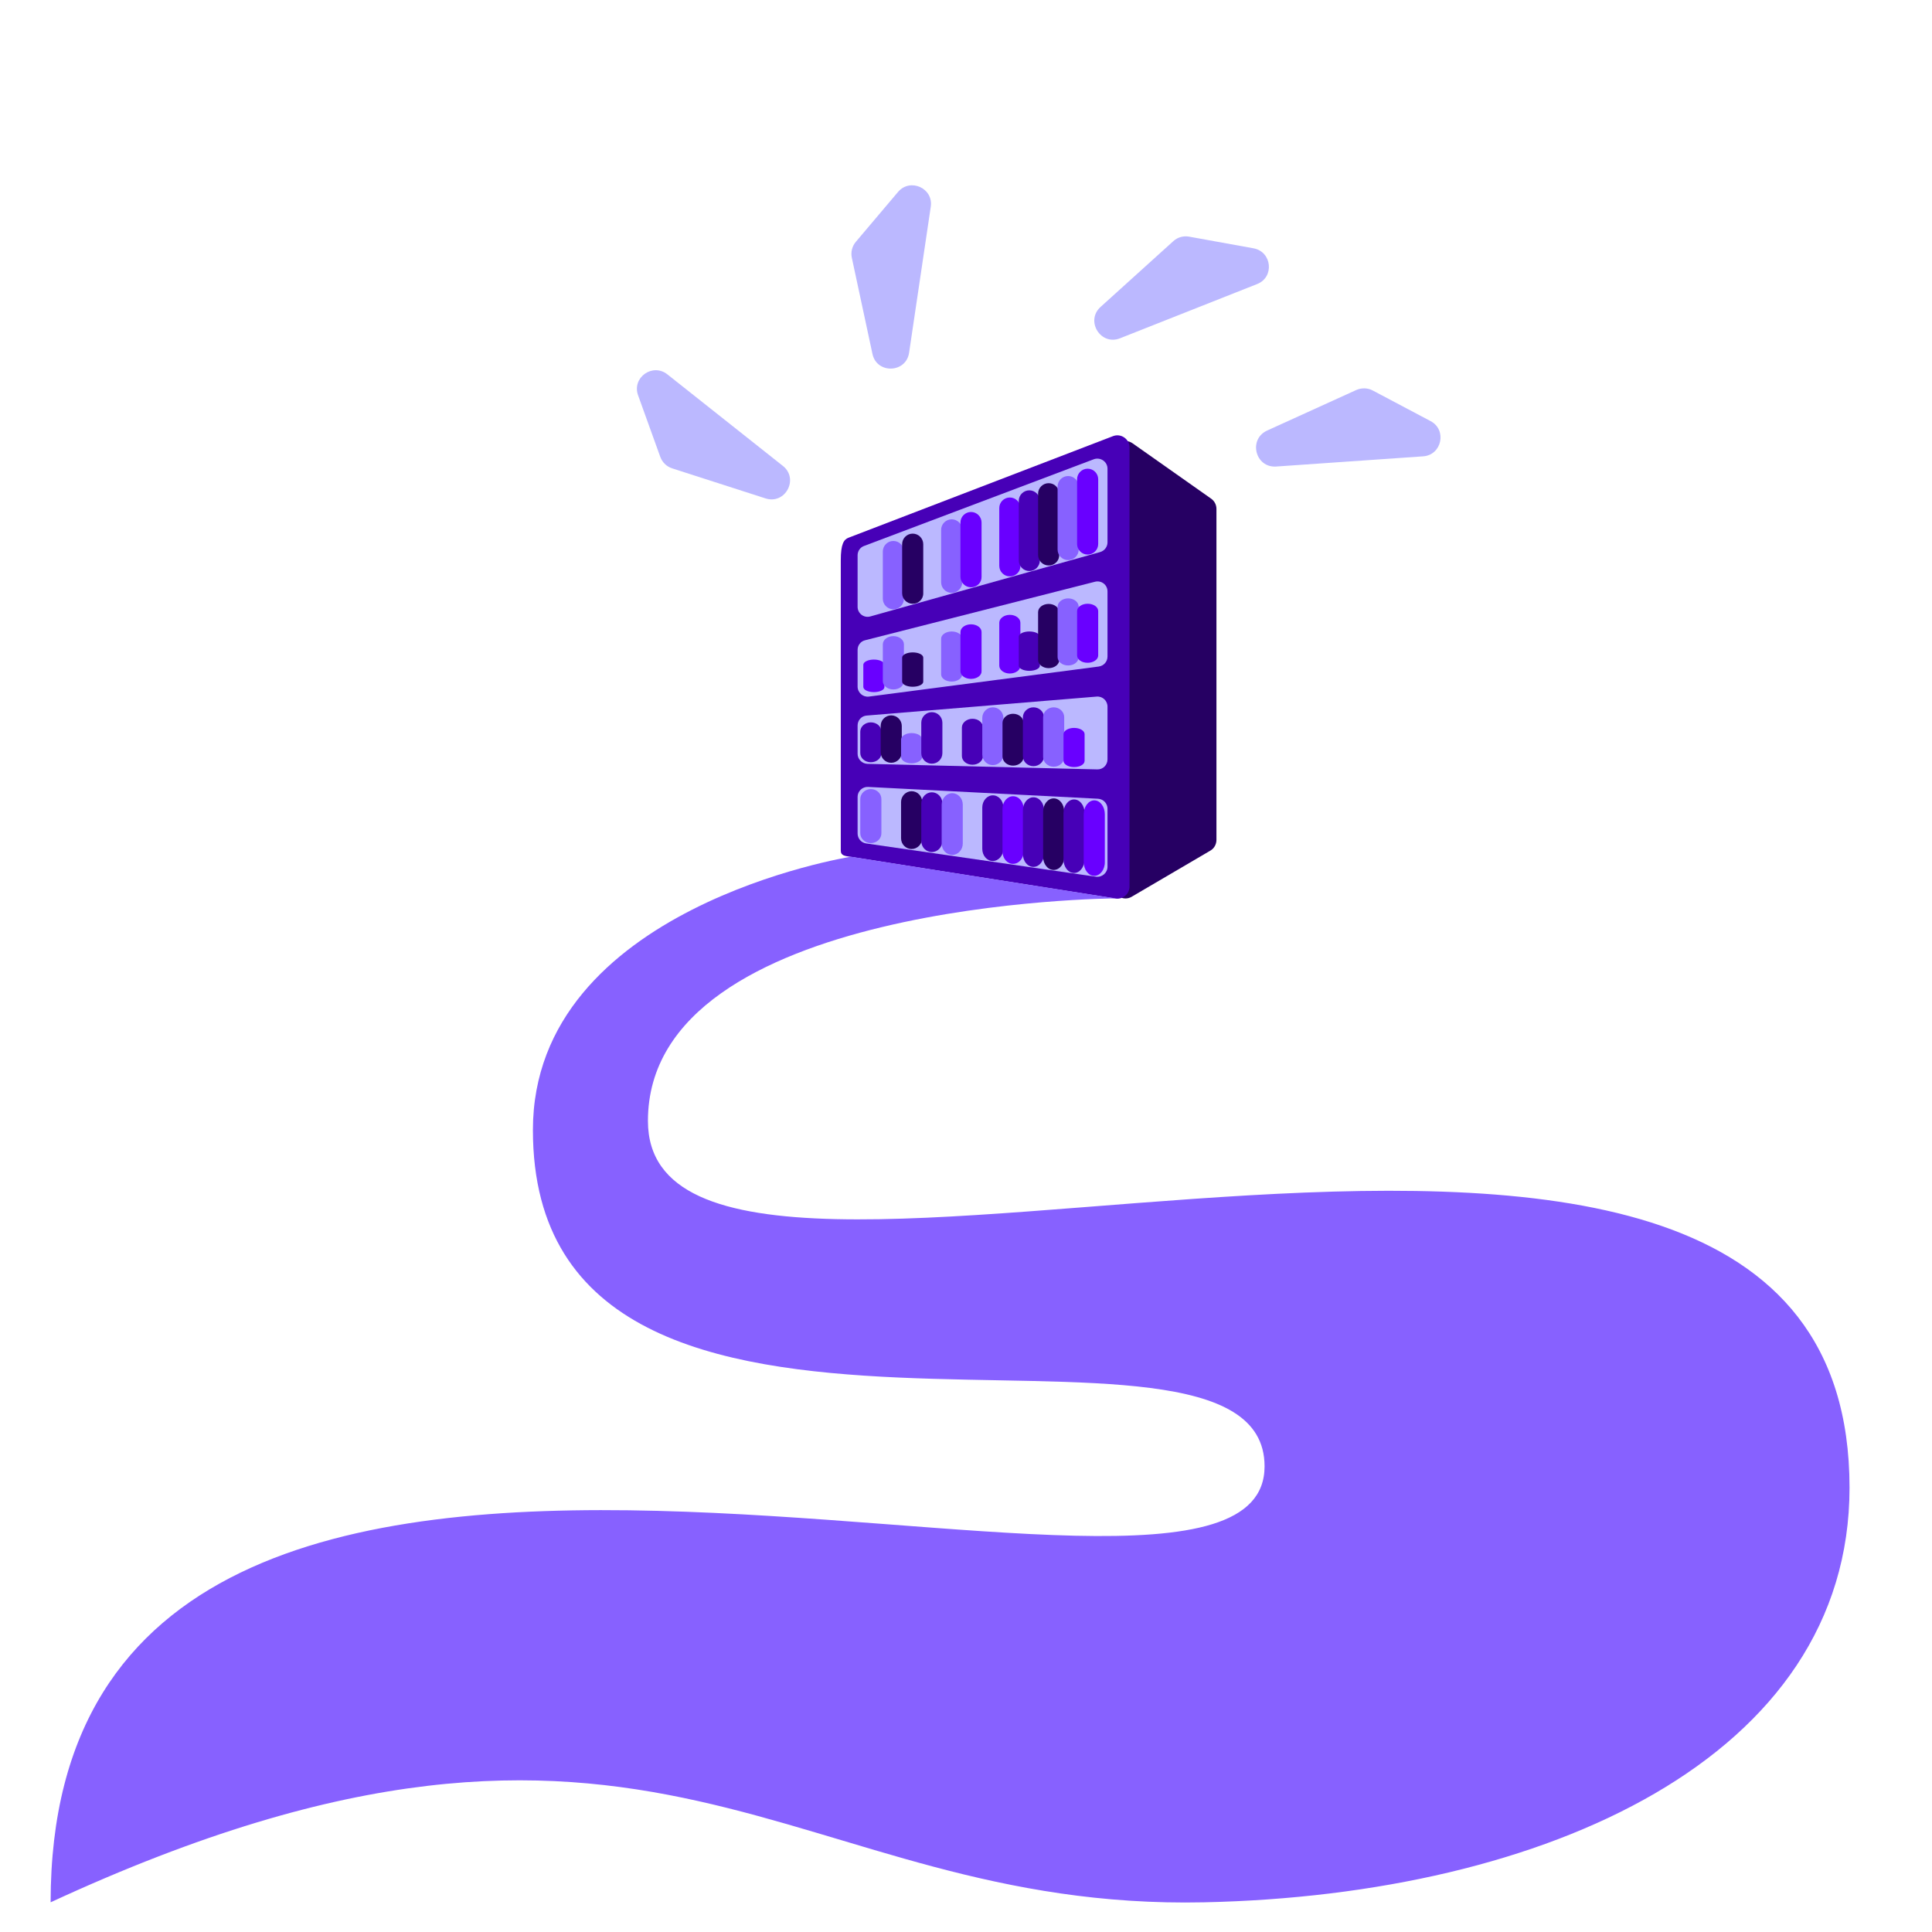 <?xml version="1.0" encoding="utf-8"?>
<!-- Generator: Adobe Illustrator 25.2.1, SVG Export Plug-In . SVG Version: 6.00 Build 0)  -->
<svg version="1.1" xmlns="http://www.w3.org/2000/svg" xmlns:xlink="http://www.w3.org/1999/xlink" x="0px" y="0px"
	 viewBox="0 0 1080 1080" style="enable-background:new 0 0 1080 1080;" xml:space="preserve">
<style type="text/css">
	.st0{fill:#6900FF;}
	.st1{fill:#8761FF;}
	.st2{fill:#BBB8FF;}
	.st3{fill:#260063;}
	.st4{fill:#4700B7;}
	.st5{fill:none;stroke:#BBB8FF;stroke-width:15;stroke-linecap:round;stroke-miterlimit:10;}
	.st6{fill:none;stroke:#6900FF;stroke-width:10;stroke-linecap:round;stroke-miterlimit:10;}
	.st7{fill:none;stroke:#8761FF;stroke-width:10;stroke-linecap:round;stroke-miterlimit:10;}
	.st8{fill:#BBB8FF;stroke:#4700B7;stroke-width:40;stroke-miterlimit:10;}
	.st9{fill:none;stroke:#8761FF;stroke-width:20;stroke-linecap:round;stroke-miterlimit:10;}
	.st10{fill:none;stroke:#6900FF;stroke-width:20;stroke-linecap:round;stroke-miterlimit:10;}
	.st11{fill:none;stroke:#BBB8FF;stroke-width:40;stroke-linecap:round;stroke-miterlimit:10;}
	.st12{fill:#FFFFFF;}
	.st13{fill:none;stroke:#6900FF;stroke-width:40;stroke-linecap:round;stroke-linejoin:round;stroke-miterlimit:10;}
	.st14{fill:none;stroke:#6900FF;stroke-width:20;stroke-miterlimit:10;}
	.st15{fill:#808080;}
	.st16{fill:none;stroke:#8761FF;stroke-width:10;stroke-linecap:round;stroke-linejoin:round;stroke-miterlimit:10;}
	.st17{fill:none;stroke:#BBB8FF;stroke-width:10;stroke-linecap:round;stroke-linejoin:round;stroke-miterlimit:10;}
	.st18{fill:none;stroke:#4700B7;stroke-width:10;stroke-linecap:round;stroke-linejoin:round;stroke-miterlimit:10;}
	.st19{fill:none;stroke:#260063;stroke-width:10;stroke-linecap:round;stroke-miterlimit:10;}
</style>
<g id="COULEURS">
</g>
<g id="Jauge__x2B_accueil">
</g>
<g id="images">
</g>
<g id="TEXTE">
</g>
<g id="jauge">
</g>
<g id="picto_accueil">
</g>
<g id="FOND">
</g>
<g id="PICTOS">
</g>
<g id="bulles_Source__x2B_dico">
</g>
<g id="règles">
</g>
<g id="LOGO">
	<g>
		<path class="st3" d="M633.1,247.8l44,31c1.8,1.3,2.9,3.4,2.9,5.7v185c0,2.5-1.3,4.8-3.4,6l-44,25.8c-4.6,2.7-10.3-0.7-10.3-6
			V253.5C622.3,247.9,628.5,244.6,633.1,247.8z"/>
		<path class="st4" d="M474.3,300.6l147.9-56.8c4.4-1.7,9.2,1.6,9.2,6.3v245.5c0,4.1-3.7,7.3-7.8,6.7l-147.9-23.3
			c-3.3-0.5-5.7-0.6-5.7-3.5c0-11.5,0-162.3,0-162.3C470,304.1,471.7,301.6,474.3,300.6z"/>
		<path class="st2" d="M479.4,310.4v28.8c0,3.7,3.5,6.4,7.1,5.4l128.5-36c2.4-0.7,4.1-2.9,4.1-5.4v-41.2c0-3.9-3.9-6.6-7.6-5.3
			L483,305.2C480.8,306,479.4,308.1,479.4,310.4z"/>
		<path class="st2" d="M479.4,363.3v20.5c0,3.4,3,6,6.3,5.6l128.5-16.8c2.8-0.4,4.9-2.7,4.9-5.6v-36.4c0-3.7-3.4-6.3-7-5.4
			l-128.5,32.7C481.1,358.5,479.4,360.7,479.4,363.3z"/>
		<path class="st2" d="M484.5,400l128.5-10.6c3.3-0.3,6.1,2.3,6.1,5.6v29.5c0,3.2-2.6,5.7-5.7,5.6l-128.5-3.1
			c-3-0.1-5.5-2.6-5.5-5.6v-15.8C479.4,402.6,481.6,400.2,484.5,400z"/>
		<path class="st2" d="M485.3,439.9l128.5,6.6c3,0.2,5.3,2.6,5.3,5.6v32.4c0,3.4-3,6-6.4,5.6l-128.5-18.6c-2.8-0.4-4.8-2.8-4.8-5.6
			v-20.5C479.4,442.3,482.1,439.7,485.3,439.9z"/>
		<path class="st4" d="M486.8,426.1L486.8,426.1c-3.3,0-5.9-2.3-5.9-5.2V409c0-2.9,2.7-5.2,5.9-5.2l0,0c3.3,0,5.9,2.3,5.9,5.2v11.9
			C492.8,423.8,490.1,426.1,486.8,426.1z"/>
		<path class="st3" d="M498.2,426.4L498.2,426.4c-3.3,0-5.9-2.7-5.9-5.9v-14.7c0-3.3,2.7-5.9,5.9-5.9h0c3.3,0,5.9,2.7,5.9,5.9v14.7
			C504.1,423.7,501.5,426.4,498.2,426.4z"/>
		<path class="st1" d="M509.6,426.7L509.6,426.7c-3.3,0-5.9-1.6-5.9-3.6v-9.7c0-2,2.7-3.6,5.9-3.6l0,0c3.3,0,5.9,1.6,5.9,3.6v9.7
			C515.5,425,512.8,426.7,509.6,426.7z"/>
		<path class="st4" d="M520.9,426.9L520.9,426.9c-3.3,0-5.9-2.7-5.9-5.9v-17c0-3.3,2.7-5.9,5.9-5.9l0,0c3.3,0,5.9,2.7,5.9,5.9v17
			C526.8,424.3,524.2,426.9,520.9,426.9z"/>
		<path class="st4" d="M543.6,427.5L543.6,427.5c-3.3,0-5.9-2.2-5.9-4.9v-15.9c0-2.7,2.7-4.9,5.9-4.9l0,0c3.3,0,5.9,2.2,5.9,4.9
			v15.9C549.5,425.3,546.9,427.5,543.6,427.5z"/>
		<path class="st1" d="M555,427.7L555,427.7c-3.3,0-5.9-2.7-5.9-5.9v-20.5c0-3.3,2.7-5.9,5.9-5.9l0,0c3.3,0,5.9,2.7,5.9,5.9v20.5
			C560.9,425.1,558.2,427.7,555,427.7z"/>
		<path class="st3" d="M566.3,428L566.3,428c-3.3,0-5.9-2.3-5.9-5.1v-18.8c0-2.8,2.7-5.1,5.9-5.1l0,0c3.3,0,5.9,2.3,5.9,5.1v18.8
			C572.3,425.7,569.6,428,566.3,428z"/>
		<path class="st4" d="M577.7,428.3L577.7,428.3c-3.3,0-5.9-2.5-5.9-5.6V401c0-3.1,2.7-5.6,5.9-5.6l0,0c3.3,0,5.9,2.5,5.9,5.6v21.7
			C583.6,425.8,580.9,428.3,577.7,428.3z"/>
		<path class="st1" d="M589,428.6L589,428.6c-3.3,0-5.9-2.5-5.9-5.5v-22.2c0-3,2.7-5.5,5.9-5.5l0,0c3.3,0,5.9,2.5,5.9,5.5v22.2
			C595,426.1,592.3,428.6,589,428.6z"/>
		<path class="st0" d="M600.4,428.8L600.4,428.8c-3.3,0-5.9-1.6-5.9-3.5v-14.9c0-1.9,2.7-3.5,5.9-3.5l0,0c3.3,0,5.9,1.6,5.9,3.5
			v14.9C606.3,427.3,603.7,428.8,600.4,428.8z"/>
		<path class="st1" d="M499.4,340.6L499.4,340.6c-3.3,0-5.9-2.7-5.9-5.9v-26.4c0-3.3,2.7-5.9,5.9-5.9l0,0c3.3,0,5.9,2.7,5.9,5.9
			v26.4C505.3,337.9,502.7,340.6,499.4,340.6z"/>
		<path class="st1" d="M486.8,471.3L486.8,471.3c-3.3,0-5.9-2.5-5.9-5.6v-19c0-3.1,2.7-5.6,5.9-5.6l0,0c3.3,0,5.9,2.5,5.9,5.6v19
			C492.8,468.8,490.1,471.3,486.8,471.3z"/>
		<path class="st3" d="M509.6,474.6L509.6,474.6c-3.3,0-5.9-2.7-5.9-6v-20.3c0-3.3,2.7-6,5.9-6l0,0c3.3,0,5.9,2.7,5.9,6v20.3
			C515.5,471.9,512.8,474.6,509.6,474.6z"/>
		<path class="st4" d="M520.9,476.3L520.9,476.3c-3.3,0-5.9-2.8-5.9-6.2v-21c0-3.4,2.7-6.2,5.9-6.2l0,0c3.3,0,5.9,2.8,5.9,6.2v21
			C526.8,473.5,524.2,476.3,520.9,476.3z"/>
		<path class="st1" d="M532.3,477.9L532.3,477.9c-3.3,0-5.9-2.9-5.9-6.4v-21.7c0-3.5,2.7-6.4,5.9-6.4l0,0c3.3,0,5.9,2.9,5.9,6.4
			v21.7C538.2,475.1,535.5,477.9,532.3,477.9z"/>
		<path class="st4" d="M555,481.3L555,481.3c-3.3,0-5.9-3-5.9-6.8v-23.1c0-3.8,2.7-6.8,5.9-6.8l0,0c3.3,0,5.9,3,5.9,6.8v23.1
			C560.9,478.2,558.2,481.3,555,481.3z"/>
		<path class="st0" d="M566.3,482.9L566.3,482.9c-3.3,0-5.9-3.1-5.9-7v-23.8c0-3.9,2.7-7,5.9-7l0,0c3.3,0,5.9,3.1,5.9,7v23.8
			C572.3,479.8,569.6,482.9,566.3,482.9z"/>
		<path class="st4" d="M577.7,484.6L577.7,484.6c-3.3,0-5.9-3.2-5.9-7.2v-24.5c0-4,2.7-7.2,5.9-7.2l0,0c3.3,0,5.9,3.2,5.9,7.2v24.5
			C583.6,481.4,580.9,484.6,577.7,484.6z"/>
		<path class="st3" d="M589,486.3L589,486.3c-3.3,0-5.9-3.3-5.9-7.4v-25.2c0-4.1,2.7-7.4,5.9-7.4l0,0c3.3,0,5.9,3.3,5.9,7.4v25.2
			C595,483,592.3,486.3,589,486.3z"/>
		<path class="st4" d="M600.4,488L600.4,488c-3.3,0-5.9-3.4-5.9-7.6v-25.9c0-4.2,2.7-7.6,5.9-7.6l0,0c3.3,0,5.9,3.4,5.9,7.6v25.9
			C606.3,484.5,603.7,488,600.4,488z"/>
		<path class="st0" d="M611.7,489.6L611.7,489.6c-3.3,0-5.9-3.5-5.9-7.8v-26.6c0-4.3,2.7-7.8,5.9-7.8l0,0c3.3,0,5.9,3.5,5.9,7.8
			v26.6C617.7,486.1,615,489.6,611.7,489.6z"/>
		<path class="st3" d="M510.2,337.5L510.2,337.5c-3.3,0-5.9-2.7-5.9-5.9v-27.4c0-3.3,2.7-5.9,5.9-5.9h0c3.3,0,5.9,2.7,5.9,5.9v27.4
			C516.2,334.9,513.5,337.5,510.2,337.5z"/>
		<path class="st1" d="M532,331.4L532,331.4c-3.3,0-5.9-2.7-5.9-5.9v-29.3c0-3.3,2.7-5.9,5.9-5.9l0,0c3.3,0,5.9,2.7,5.9,5.9v29.3
			C537.9,328.7,535.2,331.4,532,331.4z"/>
		<path class="st0" d="M542.8,328.3L542.8,328.3c-3.3,0-5.9-2.7-5.9-5.9v-30.3c0-3.3,2.7-5.9,5.9-5.9l0,0c3.3,0,5.9,2.7,5.9,5.9
			v30.3C548.8,325.7,546.1,328.3,542.8,328.3z"/>
		<path class="st0" d="M564.5,322.2L564.5,322.2c-3.3,0-5.9-2.7-5.9-5.9V284c0-3.3,2.7-5.9,5.9-5.9l0,0c3.3,0,5.9,2.7,5.9,5.9v32.3
			C570.5,319.6,567.8,322.2,564.5,322.2z"/>
		<path class="st4" d="M575.4,319.2L575.4,319.2c-3.3,0-5.9-2.7-5.9-5.9V280c0-3.3,2.7-5.9,5.9-5.9l0,0c3.3,0,5.9,2.7,5.9,5.9v33.2
			C581.3,316.5,578.7,319.2,575.4,319.2z"/>
		<path class="st3" d="M586.2,316.1L586.2,316.1c-3.3,0-5.9-2.7-5.9-5.9V276c0-3.3,2.7-5.9,5.9-5.9h0c3.3,0,5.9,2.7,5.9,5.9v34.2
			C592.2,313.5,589.5,316.1,586.2,316.1z"/>
		<path class="st1" d="M597.1,313.1L597.1,313.1c-3.3,0-5.9-2.7-5.9-5.9v-35.2c0-3.3,2.7-5.9,5.9-5.9l0,0c3.3,0,5.9,2.7,5.9,5.9
			v35.2C603,310.4,600.4,313.1,597.1,313.1z"/>
		<path class="st0" d="M608,310L608,310c-3.3,0-5.9-2.7-5.9-5.9v-36.2c0-3.3,2.7-5.9,5.9-5.9h0c3.3,0,5.9,2.7,5.9,5.9v36.2
			C613.9,307.4,611.2,310,608,310z"/>
		<path class="st0" d="M488.5,386.9L488.5,386.9c-3.3,0-5.9-1.3-5.9-2.9v-12.4c0-1.6,2.7-2.9,5.9-2.9l0,0c3.3,0,5.9,1.3,5.9,2.9V384
			C494.5,385.6,491.8,386.9,488.5,386.9z"/>
		<path class="st1" d="M499.4,385.4L499.4,385.4c-3.3,0-5.9-2.1-5.9-4.6v-20.6c0-2.6,2.7-4.6,5.9-4.6l0,0c3.3,0,5.9,2.1,5.9,4.6
			v20.6C505.3,383.4,502.7,385.4,499.4,385.4z"/>
		<path class="st3" d="M510.2,383.9L510.2,383.9c-3.3,0-5.9-1.3-5.9-2.9v-13.4c0-1.6,2.7-2.9,5.9-2.9h0c3.3,0,5.9,1.3,5.9,2.9V381
			C516.2,382.6,513.5,383.9,510.2,383.9z"/>
		<path class="st1" d="M532,381L532,381c-3.3,0-5.9-1.8-5.9-4V357c0-2.2,2.7-4,5.9-4l0,0c3.3,0,5.9,1.8,5.9,4v19.9
			C537.9,379.2,535.2,381,532,381z"/>
		<path class="st0" d="M542.8,379.5L542.8,379.5c-3.3,0-5.9-1.9-5.9-4.3v-21.9c0-2.4,2.7-4.3,5.9-4.3l0,0c3.3,0,5.9,1.9,5.9,4.3
			v21.9C548.8,377.6,546.1,379.5,542.8,379.5z"/>
		<path class="st0" d="M564.5,376.5L564.5,376.5c-3.3,0-5.9-2-5.9-4.4v-24c0-2.4,2.7-4.4,5.9-4.4l0,0c3.3,0,5.9,2,5.9,4.4v24
			C570.5,374.5,567.8,376.5,564.5,376.5z"/>
		<path class="st4" d="M575.4,375L575.4,375c-3.3,0-5.9-1.3-5.9-2.9v-16.2c0-1.6,2.7-2.9,5.9-2.9l0,0c3.3,0,5.9,1.3,5.9,2.9v16.2
			C581.3,373.7,578.7,375,575.4,375z"/>
		<path class="st3" d="M586.2,373.5L586.2,373.5c-3.3,0-5.9-2.1-5.9-4.6v-26.7c0-2.6,2.7-4.6,5.9-4.6h0c3.3,0,5.9,2.1,5.9,4.6v26.7
			C592.2,371.4,589.5,373.5,586.2,373.5z"/>
		<path class="st1" d="M597.1,372L597.1,372c-3.3,0-5.9-2.1-5.9-4.7v-28.1c0-2.6,2.7-4.7,5.9-4.7l0,0c3.3,0,5.9,2.1,5.9,4.7v28.1
			C603,369.9,600.4,372,597.1,372z"/>
		<path class="st0" d="M608,370.5L608,370.5c-3.3,0-5.9-1.8-5.9-4.1v-24.8c0-2.3,2.7-4.1,5.9-4.1h0c3.3,0,5.9,1.8,5.9,4.1v24.8
			C613.9,368.7,611.2,370.5,608,370.5z"/>
	</g>
	<path class="st1" d="M28.3,1063.4c337-155.9,413.4,5,644.9,0c190.7-4.1,360.7-80.9,360.7-231.8c0-324.9-671.7-42.5-671.7-205
		c0-123,261.4-124.4,261.4-124.4l-147.9-23.3c0,0-177.8,28.2-177.8,152.8c0,228.8,409,77.5,409,188
		C706.9,951.5,28.3,673,28.3,1063.4L28.3,1063.4z"/>
	<path class="st2" d="M427.9,278.6l-52.2-16.8c-3.1-1-5.5-3.4-6.6-6.4L356.7,221c-3.6-9.9,8.1-18.3,16.4-11.7l64.6,51.2
		C446.7,267.7,439,282.2,427.9,278.6z"/>
	<path class="st2" d="M487.7,197.8l-11.5-53.6c-0.7-3.2,0.1-6.5,2.2-9l23.6-27.9c6.8-8,19.9-2.1,18.3,8.3l-12.1,81.5
		C506.6,208.6,490.1,209.2,487.7,197.8z"/>
	<path class="st2" d="M615.2,171.6l40.7-36.8c2.4-2.2,5.7-3.1,8.9-2.5l35.9,6.5c10.4,1.9,11.8,16.2,2,20l-76.6,30.3
		C615.3,193.4,606.6,179.4,615.2,171.6z"/>
	<path class="st2" d="M708.3,240.7l49.9-22.7c3-1.3,6.4-1.2,9.2,0.3l32.3,17.1c9.3,4.9,6.3,19-4.2,19.7l-82.2,5.7
		C701.7,261.5,697.7,245.6,708.3,240.7z"/>
</g>
</svg>
